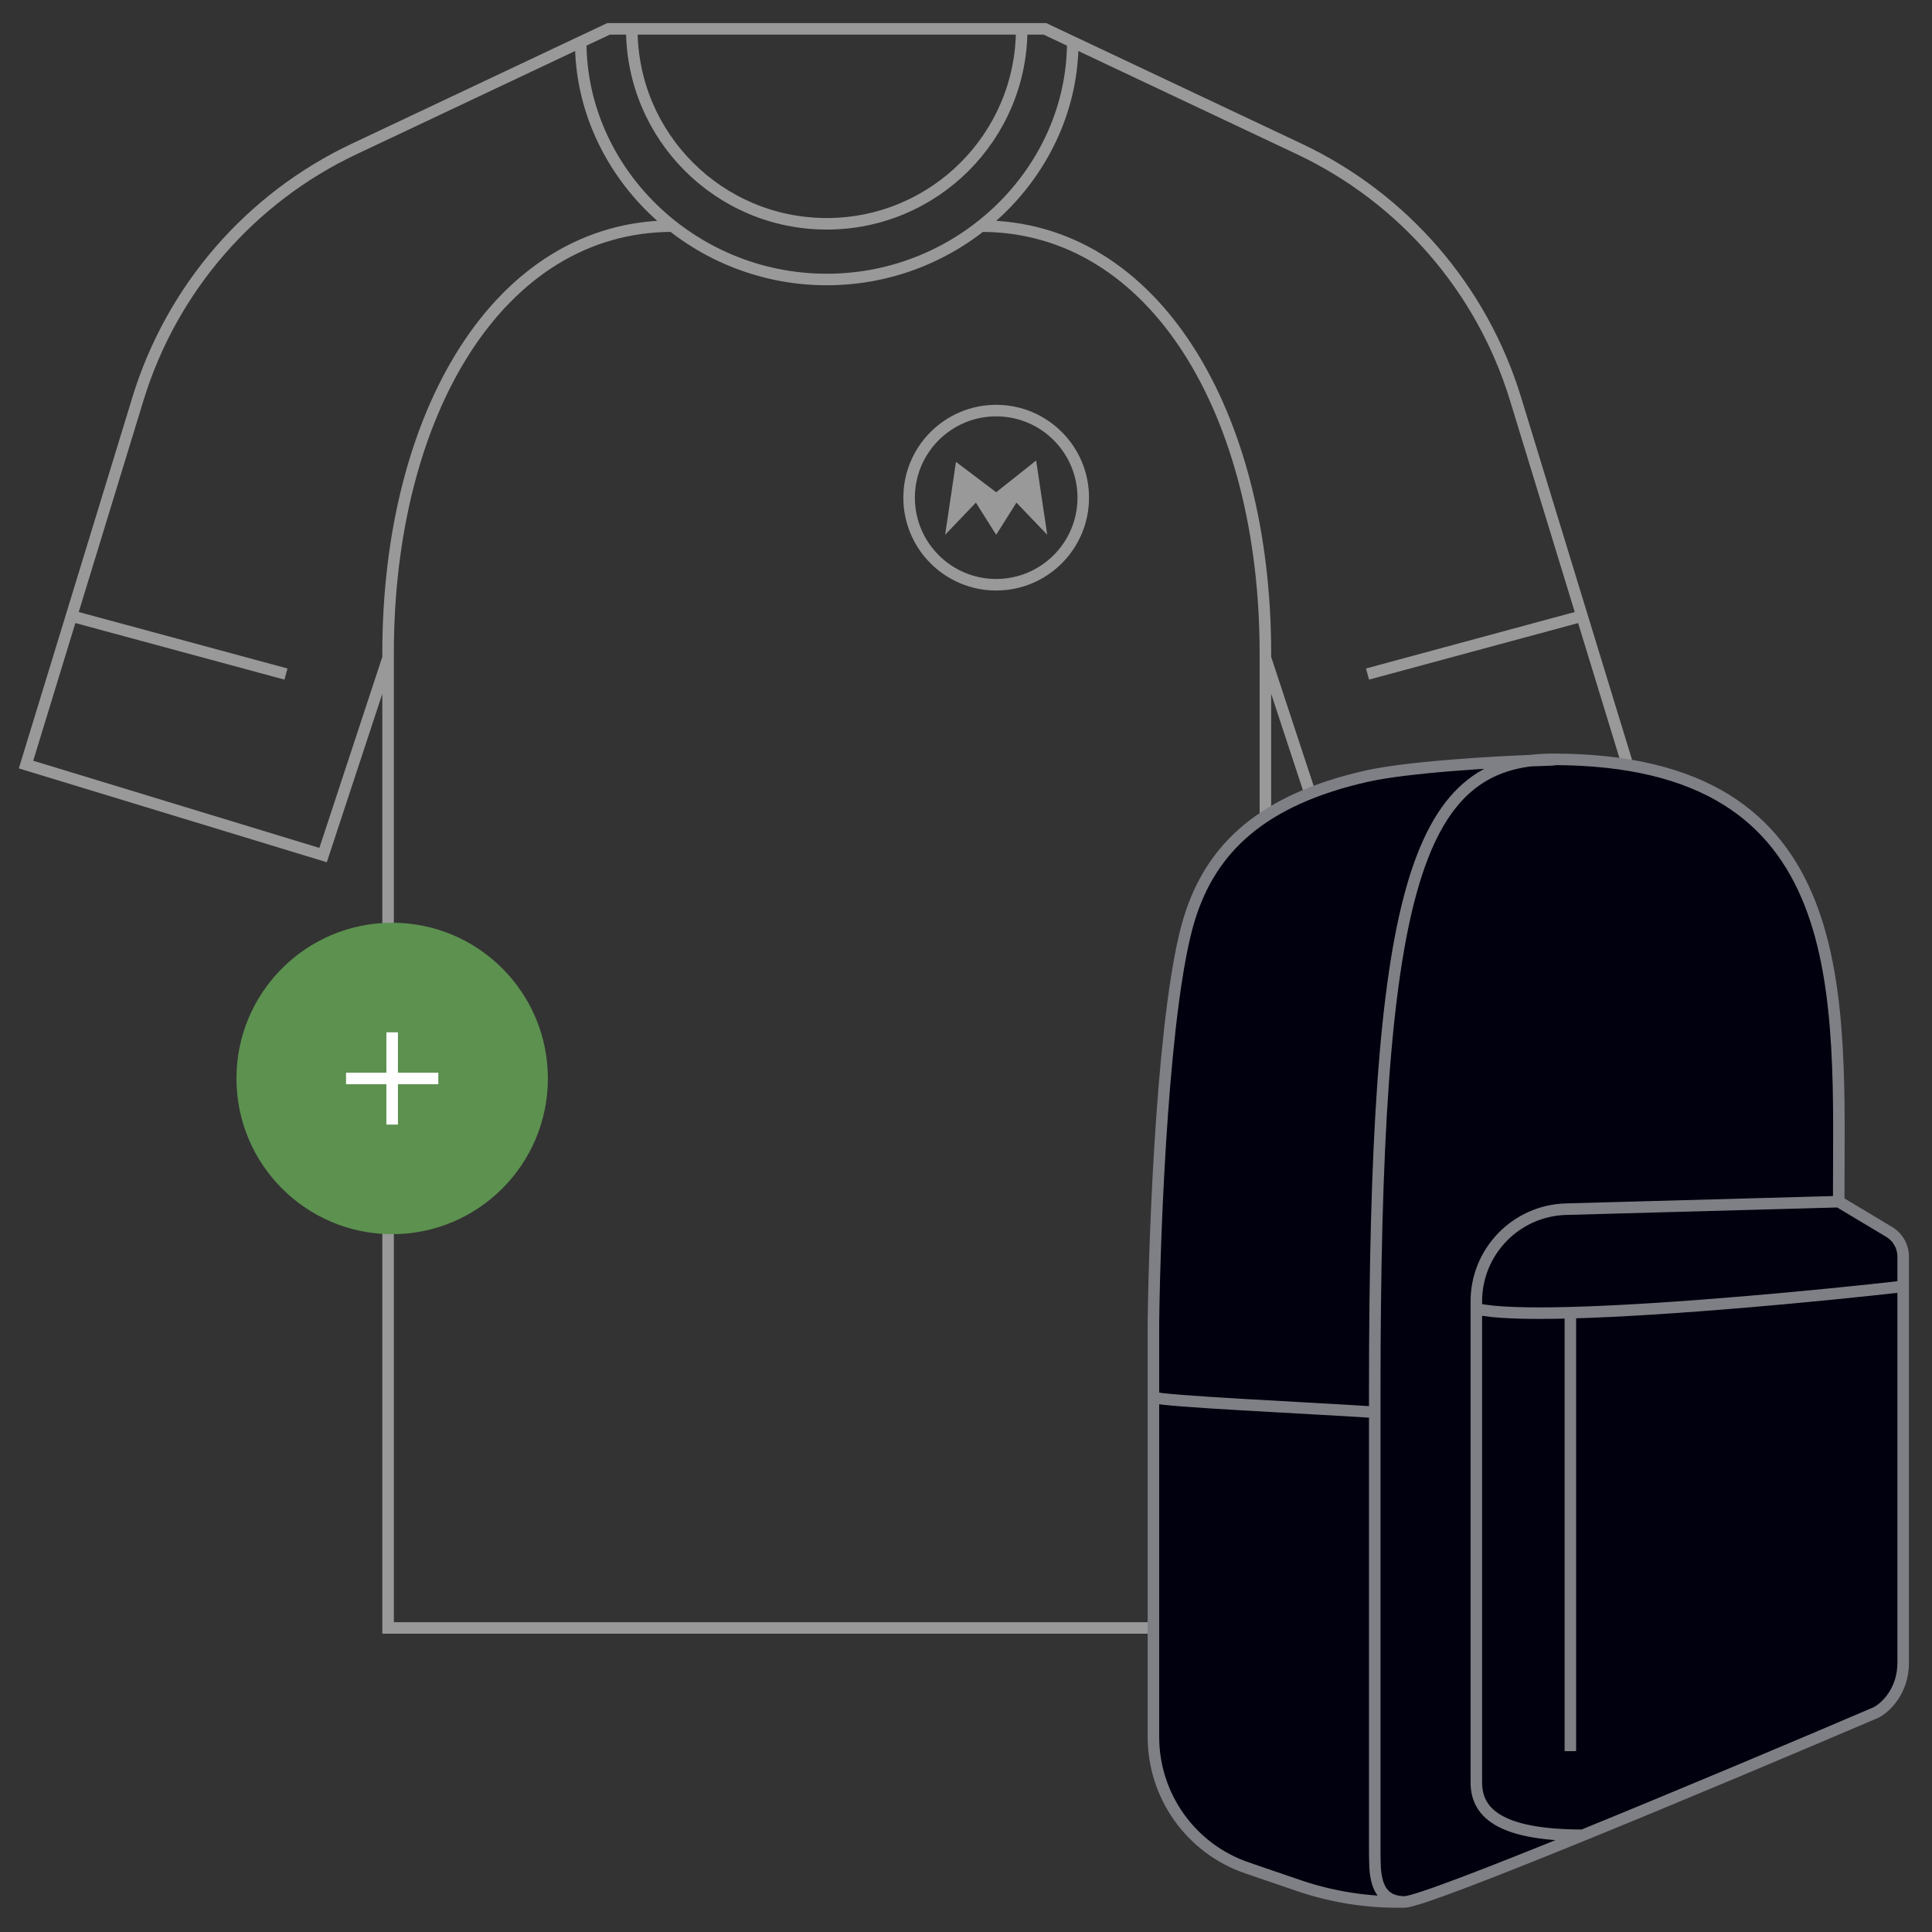 <svg width="335" height="335" viewBox="0 0 335 335" fill="none" xmlns="http://www.w3.org/2000/svg">
<rect x="0" y="0" width="335" height="335" fill="#333333" stroke="none"/>
<mask id="mask0_1603_8503" style="mask-type:alpha" maskUnits="userSpaceOnUse" x="0" y="0" width="335" height="335">
<rect width="335" height="335" fill="#D9D9D9"/>
</mask>
<g mask="url(#mask0_1603_8503)">
<g opacity="0.5">
<path d="M67.292 114.061V282.28H219.414V114.061M67.292 114.061L56.024 148.268L4.512 132.573L12.394 106.817M67.292 114.061V113.256C67.292 71.805 86.432 39.207 116.615 39.207M12.394 106.817L23.92 69.154C29.757 50.08 43.367 34.352 61.404 25.834L105.524 5H181.182L225.302 25.834C243.339 34.352 256.949 50.08 262.786 69.154L274.312 106.817M12.394 106.817L49.585 116.878M219.414 114.061L230.682 148.268L282.195 132.573L274.312 106.817M219.414 114.061V113.256C219.414 71.805 200.275 39.207 170.092 39.207M274.312 106.817L237.121 116.878M186.012 7.28C186.012 29.507 166.913 48.463 143.353 48.463C119.794 48.463 100.695 29.507 100.695 7.28M177.158 5C177.158 23.67 162.023 38.805 143.353 38.805C124.683 38.805 109.548 23.67 109.548 5" stroke="white" stroke-width="2"/>
<path fill-rule="evenodd" clip-rule="evenodd" d="M179.663 79.853L172.731 85.354L165.758 80.087L164.961 85.484L163.879 92.732L169.217 87.15L172.731 92.732L176.246 87.15L181.586 92.732L180.401 84.792L179.895 81.406L179.663 79.853Z" fill="white"/>
<circle cx="172.734" cy="86.293" r="15.098" stroke="white" stroke-width="2"/>
</g>
<path d="M318.823 208.365C318.822 172.716 322.063 131.667 269.267 131.667C268.541 131.667 268.377 131.67 268.455 131.676C267.4 131.7 266.379 131.771 265.392 131.892C255.73 132.285 243.107 133.193 236.898 134.603C218.879 138.696 210 147.025 206.221 159.321C201.759 173.84 200.215 212.037 200 229.321V242.284V301.178C200 311.439 206.524 320.565 216.233 323.886L225.176 326.945C231.085 328.966 237.304 329.927 243.548 329.784C245.448 329.784 258.528 324.71 274.439 318.227C291.579 311.242 312.005 302.622 325.281 296.945C326.854 296.153 330 293.315 330 288.303V223.056V217.895C330 216.138 329.077 214.509 327.57 213.606L318.823 208.365Z" fill="#00000E"/>
<path d="M318.823 208.365C318.822 172.716 322.063 131.667 269.267 131.667M318.823 208.365L327.57 213.606C329.077 214.509 330 216.138 330 217.895C330 219.526 330 221.253 330 223.056M318.823 208.365L271.55 209.665C262.888 209.903 255.99 216.994 255.99 225.659V226.945M269.267 131.667C245.237 131.667 238.374 154.871 238.374 241.636V244.877M269.267 131.667C266.753 131.667 270.981 131.703 268.647 131.775C258.773 132.08 243.833 133.028 236.898 134.603C218.879 138.696 210 147.025 206.221 159.321C201.759 173.84 200.215 212.037 200 229.321V242.284M243.548 329.784C237.97 329.784 238.454 324.023 238.374 321.142V244.877M243.548 329.784C245.448 329.784 258.528 324.71 274.439 318.227M243.548 329.784V329.784C237.304 329.927 231.085 328.966 225.176 326.945L216.233 323.886C206.524 320.565 200 311.439 200 301.178V242.284M274.439 318.227C291.579 311.242 312.005 302.622 325.281 296.945C326.854 296.153 330 293.315 330 288.303C330 283.833 330 246.843 330 223.056M274.439 318.227C259.508 318.227 255.99 314.013 255.99 309.044V226.945M330 223.056C315.633 224.68 289.859 227.15 272.294 227.618M255.99 226.945C259.028 227.659 264.942 227.813 272.294 227.618M272.294 227.618V303.642M238.374 244.877C226.226 244.085 201.545 242.976 200 242.284" stroke="#7F7F86" stroke-width="2"/>
<circle cx="68" cy="187" r="27" fill="#5C914F"/>
<path d="M68 179V195M60 187L76 187" stroke="white" stroke-width="2"/>
</g>
</svg>
